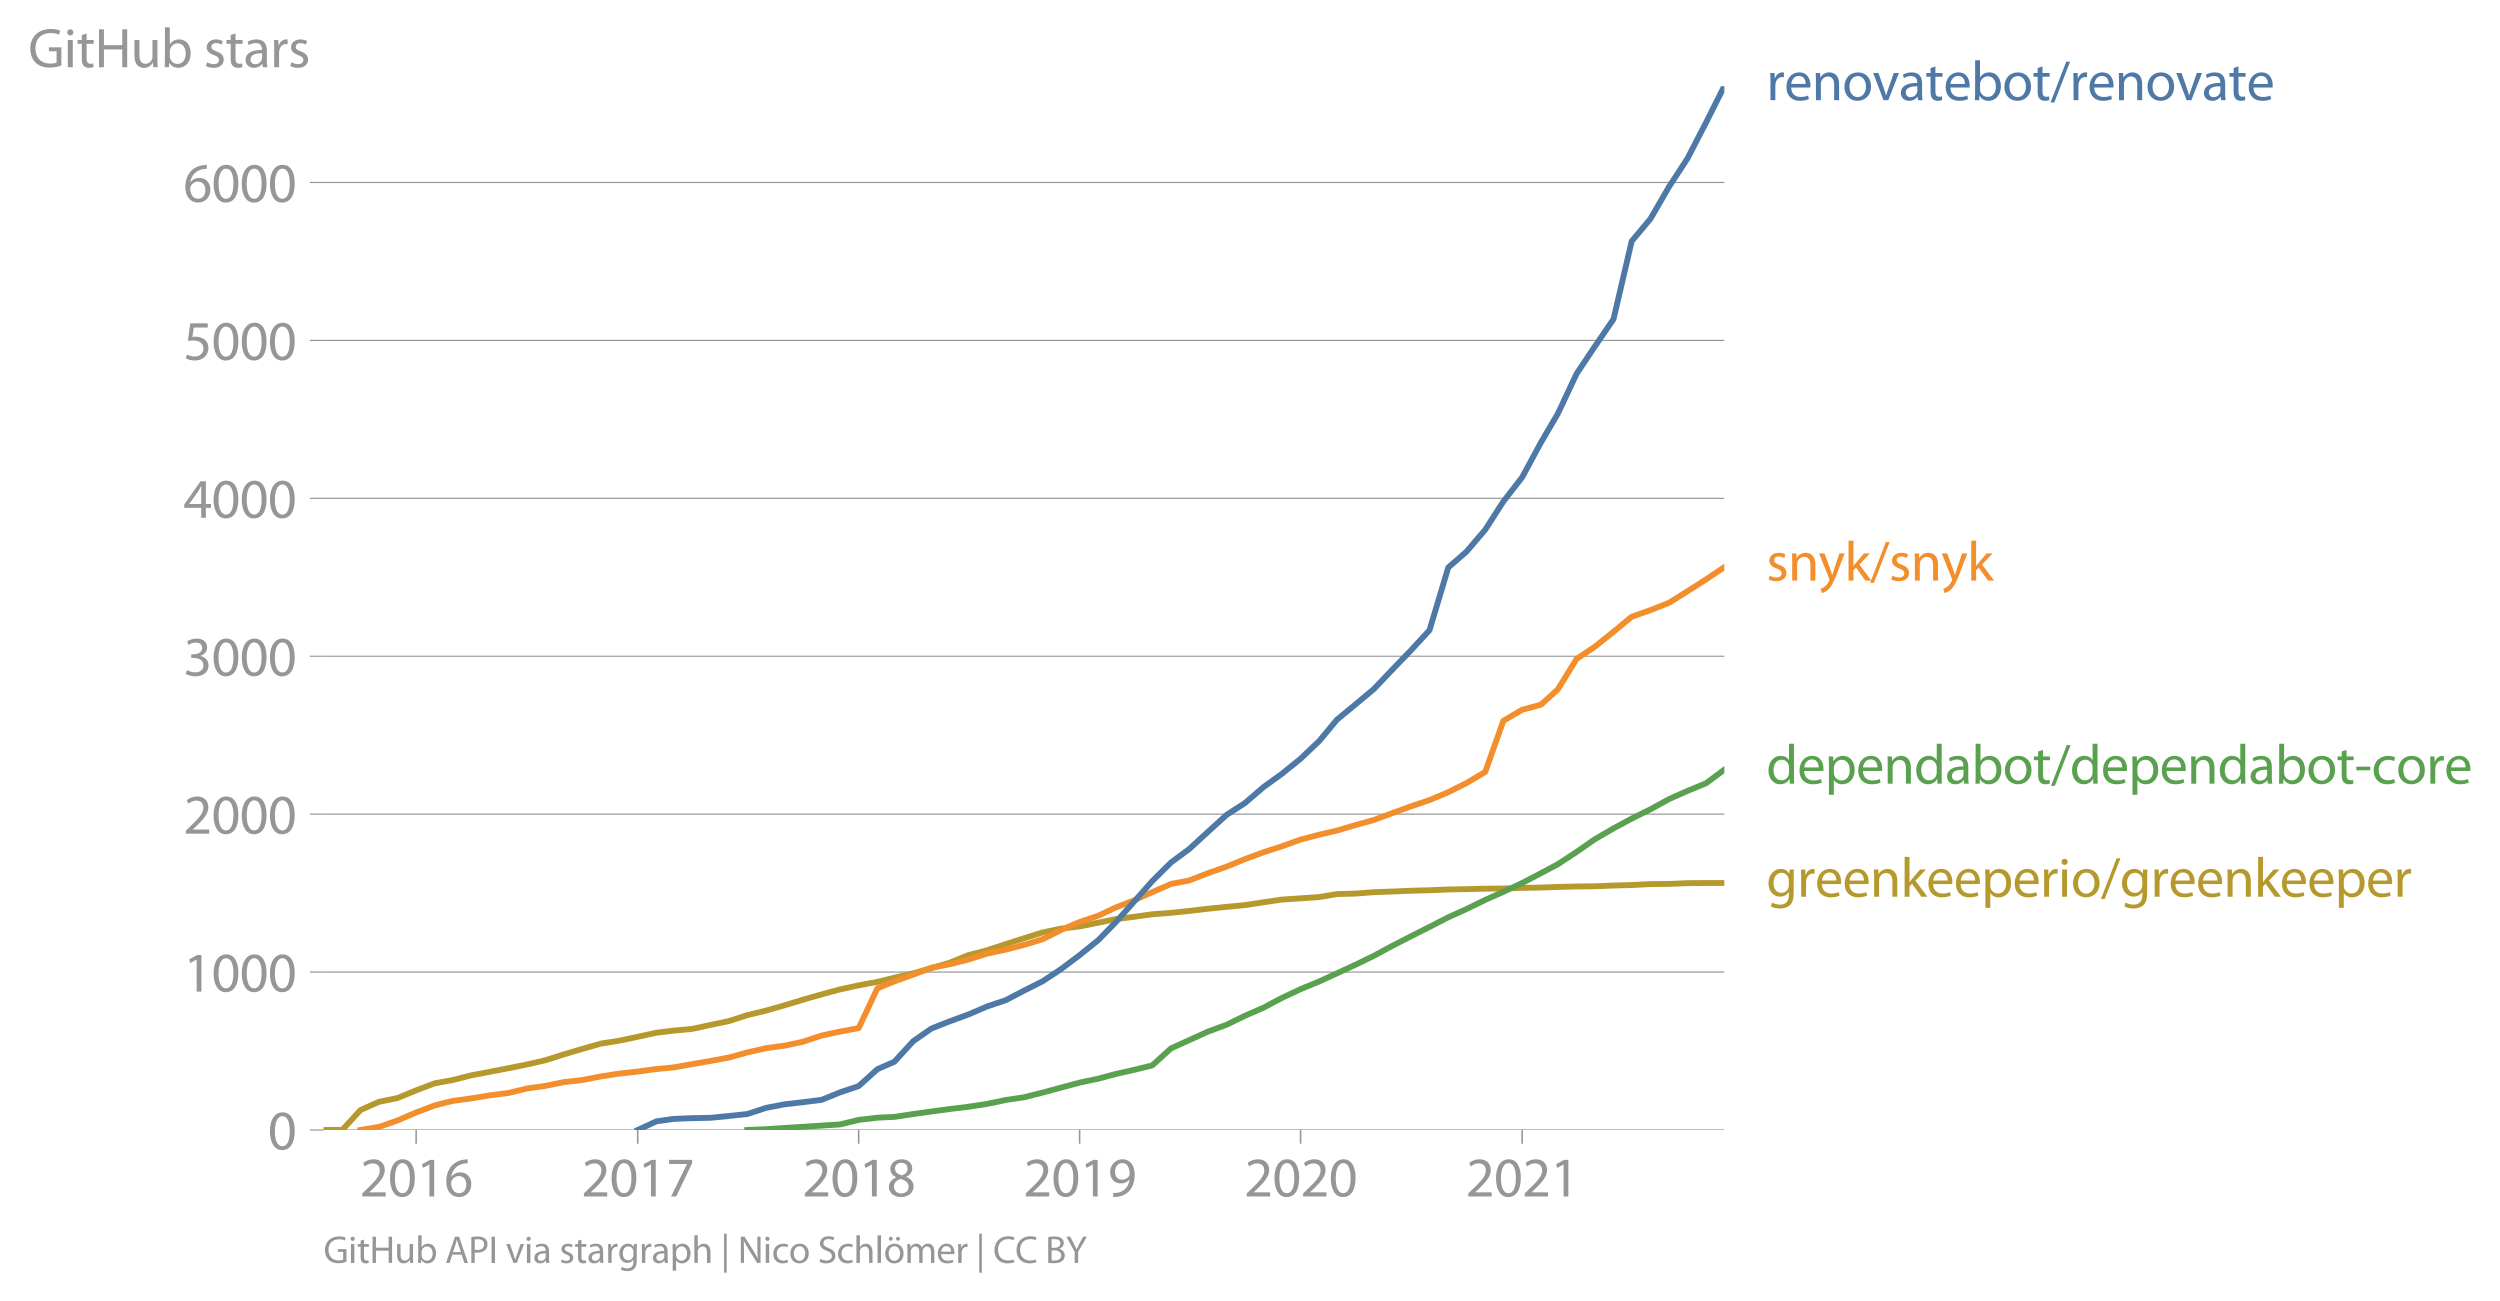 <svg xmlns:xlink="http://www.w3.org/1999/xlink" width="849.792" height="442.139" viewBox="0 0 637.344 331.604" xmlns="http://www.w3.org/2000/svg"><defs><style>*{stroke-linejoin:round;stroke-linecap:butt}</style></defs><g id="figure_1"><path d="M0 331.604h637.344V0H0v331.604z" style="fill:none" id="patch_1"/><g id="axes_1"><path d="M82.476 288.077h357.12V21.965H82.476v266.112z" style="fill:none" id="patch_2"/><g id="matplotlib.axis_1"><g id="xtick_1"><g id="line2d_1"><defs><path id="mc4eeba3e83" d="M0 0v3.5" style="stroke:#969696;stroke-width:.4"/></defs><use xlink:href="#mc4eeba3e83" x="106.089" y="288.077" style="fill:#969696;stroke:#969696;stroke-width:.4"/></g><g style="fill:#969696" transform="matrix(.14 0 0 -.14 91.726 305.017)" id="text_1"><defs><path id="MyriadPro-Regular-32" d="M2944 0v467H1075v13l333 307c877 845 1434 1466 1434 2234 0 595-378 1209-1274 1209-480 0-890-179-1178-422l180-397c192 160 505 352 883 352 621 0 825-390 825-813-6-627-486-1164-1548-2176L288 346V0h2656z" transform="scale(.016)"/><path id="MyriadPro-Regular-30" d="M1677 4230c-845 0-1447-768-1447-2163C243 691 794-70 1606-70c922 0 1447 780 1447 2195 0 1325-499 2105-1376 2105zm-32-435c582 0 845-672 845-1696 0-1062-276-1734-852-1734-512 0-844 614-844 1696 0 1133 358 1734 851 1734z" transform="scale(.016)"/><path id="MyriadPro-Regular-31" d="M1510 0h544v4160h-480l-908-486 108-429 724 390h12V0z" transform="scale(.016)"/><path id="MyriadPro-Regular-36" d="M2662 4224c-102 0-243-6-409-32-525-64-986-275-1331-614-410-410-704-1056-704-1876C218 621 800-70 1690-70c864 0 1382 704 1382 1465 0 813-518 1344-1254 1344-461 0-807-217-1005-480h-19c96 685 563 1331 1446 1479 160 25 307 32 422 25v461zM1690 365c-589 0-903 505-916 1190 0 103 26 186 64 250 154 301 468 512 807 512 518 0 857-359 857-954s-326-998-806-998h-6z" transform="scale(.016)"/></defs><use xlink:href="#MyriadPro-Regular-32"/><use xlink:href="#MyriadPro-Regular-30" x="51.3"/><use xlink:href="#MyriadPro-Regular-31" x="102.6"/><use xlink:href="#MyriadPro-Regular-36" x="153.9"/></g></g><g id="xtick_2"><use xlink:href="#mc4eeba3e83" x="162.574" y="288.077" style="fill:#969696;stroke:#969696;stroke-width:.4" id="line2d_2"/><g style="fill:#969696" transform="matrix(.14 0 0 -.14 148.21 305.017)" id="text_2"><defs><path id="MyriadPro-Regular-37" d="M365 4160v-467h2035v-13L595 0h583l1811 3789v371H365z" transform="scale(.016)"/></defs><use xlink:href="#MyriadPro-Regular-32"/><use xlink:href="#MyriadPro-Regular-30" x="51.3"/><use xlink:href="#MyriadPro-Regular-31" x="102.6"/><use xlink:href="#MyriadPro-Regular-37" x="153.9"/></g></g><g id="xtick_3"><use xlink:href="#mc4eeba3e83" x="218.904" y="288.077" style="fill:#969696;stroke:#969696;stroke-width:.4" id="line2d_3"/><g style="fill:#969696" transform="matrix(.14 0 0 -.14 204.541 305.017)" id="text_3"><defs><path id="MyriadPro-Regular-38" d="M1062 2170c-512-218-825-589-825-1114C237 448 762-70 1632-70c794 0 1414 486 1414 1209 0 506-320 871-838 1075v20c512 243 685 620 685 972 0 519-403 1024-1210 1024-729 0-1286-448-1286-1107 0-358 198-717 659-934l6-19zm583-1831c-531 0-851 371-832 794 0 397 262 717 749 857 563-160 915-403 915-908 0-423-327-743-832-743zm6 3488c506 0 704-345 704-678 0-378-275-634-633-755-480 128-794 352-794 768 0 358 256 665 723 665z" transform="scale(.016)"/></defs><use xlink:href="#MyriadPro-Regular-32"/><use xlink:href="#MyriadPro-Regular-30" x="51.3"/><use xlink:href="#MyriadPro-Regular-31" x="102.6"/><use xlink:href="#MyriadPro-Regular-38" x="153.9"/></g></g><g id="xtick_4"><use xlink:href="#mc4eeba3e83" x="275.235" y="288.077" style="fill:#969696;stroke:#969696;stroke-width:.4" id="line2d_4"/><g style="fill:#969696" transform="matrix(.14 0 0 -.14 260.872 305.017)" id="text_4"><defs><path id="MyriadPro-Regular-39" d="M614-64c135-6 314 0 519 32 448 51 889 243 1209 557 410 397 717 1037 717 1952 0 1062-525 1753-1376 1753S262 3539 262 2752c0-710 480-1274 1229-1274 416 0 749 167 979 448h20c-77-492-276-857-551-1107-237-224-544-358-870-403-192-19-333-32-455-19V-64zm1024 3866c589 0 852-544 852-1255 0-89-20-153-52-205-147-249-441-435-819-435-486 0-800 365-800 883 0 589 339 1012 813 1012h6z" transform="scale(.016)"/></defs><use xlink:href="#MyriadPro-Regular-32"/><use xlink:href="#MyriadPro-Regular-30" x="51.3"/><use xlink:href="#MyriadPro-Regular-31" x="102.6"/><use xlink:href="#MyriadPro-Regular-39" x="153.9"/></g></g><g id="xtick_5"><use xlink:href="#mc4eeba3e83" x="331.565" y="288.077" style="fill:#969696;stroke:#969696;stroke-width:.4" id="line2d_5"/><g style="fill:#969696" transform="matrix(.14 0 0 -.14 317.202 305.017)" id="text_5"><use xlink:href="#MyriadPro-Regular-32"/><use xlink:href="#MyriadPro-Regular-30" x="51.3"/><use xlink:href="#MyriadPro-Regular-32" x="102.6"/><use xlink:href="#MyriadPro-Regular-30" x="153.9"/></g></g><g id="xtick_6"><use xlink:href="#mc4eeba3e83" x="388.05" y="288.077" style="fill:#969696;stroke:#969696;stroke-width:.4" id="line2d_6"/><g style="fill:#969696" transform="matrix(.14 0 0 -.14 373.687 305.017)" id="text_6"><use xlink:href="#MyriadPro-Regular-32"/><use xlink:href="#MyriadPro-Regular-30" x="51.3"/><use xlink:href="#MyriadPro-Regular-32" x="102.6"/><use xlink:href="#MyriadPro-Regular-31" x="153.9"/></g></g></g><g id="matplotlib.axis_2"><g id="ytick_1"><path d="M82.476 288.077h357.12" clip-path="url(#pb152d1d013)" style="fill:none;stroke:#969696;stroke-width:.3;stroke-linecap:square" id="line2d_7"/><g id="line2d_8"><defs><path id="mfdbe47b71b" d="M0 0h-3.5" style="stroke:#969696;stroke-width:.3"/></defs><use xlink:href="#mfdbe47b71b" x="82.476" y="288.077" style="fill:#969696;stroke:#969696;stroke-width:.3"/></g><use xlink:href="#MyriadPro-Regular-30" style="fill:#969696" transform="matrix(.14 0 0 -.14 68.295 293.047)" id="text_7"/></g><g id="ytick_2"><path d="M82.476 247.818h357.12" clip-path="url(#pb152d1d013)" style="fill:none;stroke:#969696;stroke-width:.3;stroke-linecap:square" id="line2d_9"/><use xlink:href="#mfdbe47b71b" x="82.476" y="247.818" style="fill:#969696;stroke:#969696;stroke-width:.3" id="line2d_10"/><g style="fill:#969696" transform="matrix(.14 0 0 -.14 46.75 252.788)" id="text_8"><use xlink:href="#MyriadPro-Regular-31"/><use xlink:href="#MyriadPro-Regular-30" x="51.3"/><use xlink:href="#MyriadPro-Regular-30" x="102.6"/><use xlink:href="#MyriadPro-Regular-30" x="153.9"/></g></g><g id="ytick_3"><path d="M82.476 207.559h357.12" clip-path="url(#pb152d1d013)" style="fill:none;stroke:#969696;stroke-width:.3;stroke-linecap:square" id="line2d_11"/><use xlink:href="#mfdbe47b71b" x="82.476" y="207.559" style="fill:#969696;stroke:#969696;stroke-width:.3" id="line2d_12"/><g style="fill:#969696" transform="matrix(.14 0 0 -.14 46.75 212.529)" id="text_9"><use xlink:href="#MyriadPro-Regular-32"/><use xlink:href="#MyriadPro-Regular-30" x="51.3"/><use xlink:href="#MyriadPro-Regular-30" x="102.6"/><use xlink:href="#MyriadPro-Regular-30" x="153.9"/></g></g><g id="ytick_4"><path d="M82.476 167.3h357.12" clip-path="url(#pb152d1d013)" style="fill:none;stroke:#969696;stroke-width:.3;stroke-linecap:square" id="line2d_13"/><use xlink:href="#mfdbe47b71b" x="82.476" y="167.3" style="fill:#969696;stroke:#969696;stroke-width:.3" id="line2d_14"/><g style="fill:#969696" transform="matrix(.14 0 0 -.14 46.75 172.27)" id="text_10"><defs><path id="MyriadPro-Regular-33" d="M269 211C474 77 883-70 1350-70c999 0 1517 582 1517 1248 0 582-416 966-928 1068v13c512 186 768 551 768 979 0 506-371 992-1190 992-448 0-871-160-1088-320l147-409c179 128 499 275 832 275 518 0 730-294 730-627 0-493-519-704-928-704H896v-423h314c544 0 1068-249 1075-832 6-345-218-806-941-806-390 0-762 160-922 262L269 211z" transform="scale(.016)"/></defs><use xlink:href="#MyriadPro-Regular-33"/><use xlink:href="#MyriadPro-Regular-30" x="51.3"/><use xlink:href="#MyriadPro-Regular-30" x="102.6"/><use xlink:href="#MyriadPro-Regular-30" x="153.9"/></g></g><g id="ytick_5"><path d="M82.476 127.04h357.12" clip-path="url(#pb152d1d013)" style="fill:none;stroke:#969696;stroke-width:.3;stroke-linecap:square" id="line2d_15"/><use xlink:href="#mfdbe47b71b" x="82.476" y="127.041" style="fill:#969696;stroke:#969696;stroke-width:.3" id="line2d_16"/><g style="fill:#969696" transform="matrix(.14 0 0 -.14 46.75 132.01)" id="text_11"><defs><path id="MyriadPro-Regular-34" d="M2560 0v1133h582v441h-582v2586h-608L96 1504v-371h1933V0h531zM666 1574v13l1017 1415c115 192 218 371 346 614h19c-13-218-19-435-19-653V1574H666z" transform="scale(.016)"/></defs><use xlink:href="#MyriadPro-Regular-34"/><use xlink:href="#MyriadPro-Regular-30" x="51.3"/><use xlink:href="#MyriadPro-Regular-30" x="102.6"/><use xlink:href="#MyriadPro-Regular-30" x="153.9"/></g></g><g id="ytick_6"><path d="M82.476 86.782h357.12" clip-path="url(#pb152d1d013)" style="fill:none;stroke:#969696;stroke-width:.3;stroke-linecap:square" id="line2d_17"/><use xlink:href="#mfdbe47b71b" x="82.476" y="86.782" style="fill:#969696;stroke:#969696;stroke-width:.3" id="line2d_18"/><g style="fill:#969696" transform="matrix(.14 0 0 -.14 46.75 91.752)" id="text_12"><defs><path id="MyriadPro-Regular-35" d="M2771 4160H781L512 2163c154 19 339 45 576 45 832 0 1190-384 1197-922 0-556-455-902-986-902-377 0-717 128-889 230L269 186C467 58 851-70 1306-70c902 0 1548 608 1548 1420 0 525-268 884-595 1069-256 154-576 224-896 224-153 0-243-13-339-25l160 1068h1587v474z" transform="scale(.016)"/></defs><use xlink:href="#MyriadPro-Regular-35"/><use xlink:href="#MyriadPro-Regular-30" x="51.3"/><use xlink:href="#MyriadPro-Regular-30" x="102.6"/><use xlink:href="#MyriadPro-Regular-30" x="153.9"/></g></g><g id="ytick_7"><path d="M82.476 46.523h357.12" clip-path="url(#pb152d1d013)" style="fill:none;stroke:#969696;stroke-width:.3;stroke-linecap:square" id="line2d_19"/><use xlink:href="#mfdbe47b71b" x="82.476" y="46.523" style="fill:#969696;stroke:#969696;stroke-width:.3" id="line2d_20"/><g style="fill:#969696" transform="matrix(.14 0 0 -.14 46.75 51.493)" id="text_13"><use xlink:href="#MyriadPro-Regular-36"/><use xlink:href="#MyriadPro-Regular-30" x="51.3"/><use xlink:href="#MyriadPro-Regular-30" x="102.6"/><use xlink:href="#MyriadPro-Regular-30" x="153.9"/></g></g><g style="fill:#969696" transform="matrix(.14 0 0 -.14 7.2 17.14)" id="text_14"><defs><path id="MyriadPro-Regular-47" d="M3770 2266H2349v-448h877V531c-128-64-378-115-743-115-1005 0-1664 646-1664 1741 0 1081 685 1734 1735 1734 435 0 723-83 953-185l135 454c-186 90-576 198-1076 198-1446 0-2329-940-2336-2227 0-672 231-1248 602-1606 422-403 960-570 1613-570 582 0 1075 147 1325 237v2074z" transform="scale(.016)"/><path id="MyriadPro-Regular-69" d="M1030 0v3098H467V0h563zM749 4320c-205 0-352-154-352-352 0-192 141-346 339-346 224 0 365 154 358 346 0 198-134 352-345 352z" transform="scale(.016)"/><path id="MyriadPro-Regular-74" d="M595 3667v-569H115v-429h480V979c0-365 58-640 218-806C947 19 1158-70 1421-70c217 0 390 38 499 83l-26 422c-83-25-172-38-326-38-314 0-422 217-422 601v1671h806v429h-806v742l-551-173z" transform="scale(.016)"/><path id="MyriadPro-Regular-48" d="M486 4314V0h557v2022h2087V0h563v4314h-563V2509H1043v1805H486z" transform="scale(.016)"/><path id="MyriadPro-Regular-75" d="M3059 3098h-563V1197c0-103-19-205-51-288-103-250-365-512-743-512-512 0-691 397-691 985v1716H448V1286C448 198 1030-70 1517-70c550 0 877 326 1024 576h13l32-506h499c-19 243-26 525-26 845v2253z" transform="scale(.016)"/><path id="MyriadPro-Regular-62" d="M467 800c0-275-13-589-25-800h486l26 512h19c230-410 589-582 1037-582 691 0 1388 550 1388 1657 7 941-537 1581-1305 1581-499 0-858-224-1056-570h-13v1946H467V800zm557 998c0 90 19 167 32 231 115 429 474 691 858 691 601 0 921-531 921-1152 0-710-352-1190-941-1190-409 0-736 268-844 659-13 64-26 134-26 205v556z" transform="scale(.016)"/><path id="MyriadPro-Regular-73" d="M250 147C467 19 781-70 1120-70c736 0 1158 390 1158 934 0 461-275 730-812 934-404 154-589 269-589 525 0 231 185 423 518 423 288 0 512-103 634-180l141 410c-173 102-448 192-762 192-666 0-1069-410-1069-909 0-371 263-678 819-877 416-153 576-300 576-569 0-256-192-461-601-461-282 0-576 115-743 224L250 147z" transform="scale(.016)"/><path id="MyriadPro-Regular-61" d="M2643 1901c0 621-230 1267-1177 1267-391 0-762-109-1018-275l128-371c218 140 518 230 806 230 634 0 704-461 704-717v-64C890 1978 224 1568 224 819c0-448 320-889 947-889 442 0 775 217 947 460h20l44-390h512c-38 211-51 474-51 742v1159zm-544-858c0-57-13-121-32-179-89-262-345-518-749-518-288 0-531 172-531 537 0 602 698 711 1312 698v-538z" transform="scale(.016)"/><path id="MyriadPro-Regular-72" d="M467 0h557v1651c0 96 13 186 26 263 76 422 358 723 755 723 77 0 134-7 192-19v531c-51 13-96 19-160 19-378 0-717-262-858-678h-25l-20 608H442c19-288 25-602 25-967V0z" transform="scale(.016)"/></defs><use xlink:href="#MyriadPro-Regular-47"/><use xlink:href="#MyriadPro-Regular-69" x="64.6"/><use xlink:href="#MyriadPro-Regular-74" x="88"/><use xlink:href="#MyriadPro-Regular-48" x="121.1"/><use xlink:href="#MyriadPro-Regular-75" x="186.3"/><use xlink:href="#MyriadPro-Regular-62" x="241.4"/><use xlink:href="#MyriadPro-Regular-20" x="298.3"/><use xlink:href="#MyriadPro-Regular-73" x="319.5"/><use xlink:href="#MyriadPro-Regular-74" x="359.1"/><use xlink:href="#MyriadPro-Regular-61" x="392.2"/><use xlink:href="#MyriadPro-Regular-72" x="440.4"/><use xlink:href="#MyriadPro-Regular-73" x="473.1"/></g></g><path d="m82.476 288.077 4.784-.04 4.63-5.033 4.785-2.134 4.63-.926 4.784-1.972 4.784-1.812 4.476-.805 4.784-1.208 4.63-.886 4.784-.925 4.63-.926 4.784-1.087 4.784-1.53 4.63-1.37 4.784-1.368 4.63-.725 4.785-1.006 4.784-1.047 4.321-.523 4.784-.443 4.63-1.006 4.784-1.007 4.63-1.49 4.785-1.167 4.784-1.369 4.63-1.409 4.784-1.369 4.63-1.248 4.784-1.046 4.784-.886 4.322-1.047 4.784-1.127 4.63-1.329 4.784-1.409 4.63-1.892 4.784-1.248 4.784-1.57 4.63-1.49 4.784-1.49 4.63-.965 4.785-.564 4.784-.966 4.321-.886 4.784-.604 4.63-.644 4.784-.362 4.63-.483 4.785-.564 4.784-.483 4.63-.443 4.784-.725 4.63-.684 4.784-.322 4.784-.322 4.476-.765 4.784-.121 4.63-.362 4.784-.161 4.63-.202 4.784-.12 4.785-.202 4.63-.08 4.784-.121 4.63-.04 4.784-.161 4.784-.08 4.321-.162 4.785-.12 4.63-.04 4.784-.202 4.63-.12 4.784-.242 4.784-.04 4.63-.202 4.784-.04h4.63" clip-path="url(#pb152d1d013)" style="fill:none;stroke:#b6992d;stroke-width:1.5;stroke-linecap:square" id="line2d_21"/><path d="m190.507 288.077 4.785-.202 4.784-.322 4.63-.281 4.784-.322 4.63-.282 4.784-1.168 4.784-.563 4.322-.202 4.784-.724 4.63-.645 4.784-.644 4.63-.563 4.784-.725 4.784-1.006 4.63-.685 4.784-1.208 4.63-1.248 4.785-1.288 4.784-1.006 4.321-1.168 4.784-1.087 4.63-1.127 4.784-4.348 4.63-2.094 4.785-2.174 4.784-1.771 4.63-2.254 4.784-2.094 4.63-2.456 4.784-2.254 4.784-1.973 4.476-2.053 4.784-2.214 4.63-2.255 4.784-2.576 4.63-2.376 4.784-2.415 4.785-2.456 4.63-2.094 4.784-2.335 4.63-2.053 4.784-2.254 4.784-2.496 4.321-2.295 4.785-3.14 4.63-3.221 4.784-2.778 4.63-2.496 4.784-2.375 4.784-2.617 4.63-2.053 4.784-1.973 4.63-3.462" clip-path="url(#pb152d1d013)" style="fill:none;stroke:#59a14f;stroke-width:1.5;stroke-linecap:square" id="line2d_22"/><path d="m91.89 288.077 4.785-.805 4.63-1.61 4.784-2.054 4.784-1.812 4.476-1.127 4.784-.644 4.63-.765 4.784-.604 4.63-1.127 4.784-.684 4.784-.967 4.63-.523 4.784-.926 4.63-.725 4.785-.523 4.784-.644 4.321-.403 4.784-.845 4.63-.805 4.784-.886 4.63-1.288 4.785-1.087 4.784-.645 4.63-1.006 4.784-1.57 4.63-1.007 4.784-.885 4.784-10.146 4.322-1.77 4.784-1.732 4.63-1.731 4.784-.926 4.63-1.168 4.784-1.53 4.784-1.006 4.63-1.208 4.784-1.45 4.63-2.334 4.785-2.053 4.784-1.61 4.321-2.054 4.784-1.852 4.63-2.093 4.784-2.094 4.63-.885 4.785-1.852 4.784-1.691 4.63-1.892 4.784-1.772 4.63-1.49 4.784-1.73 4.784-1.249 4.476-1.046 4.784-1.41 4.63-1.288 4.784-1.771 4.63-1.69 4.784-1.611 4.785-2.013 4.63-2.335 4.784-2.818 4.63-13.044 4.784-2.818 4.784-1.289 4.321-3.905 4.785-7.77 4.63-3.1 4.784-3.824 4.63-3.825 4.784-1.69 4.784-1.893 4.63-2.899 4.784-3.06 4.63-3.1" clip-path="url(#pb152d1d013)" style="fill:none;stroke:#f28e2b;stroke-width:1.5;stroke-linecap:square" id="line2d_23"/><g style="fill:#4e79a7" transform="matrix(.14 0 0 -.14 450.31 25.549)" id="text_15"><defs><path id="MyriadPro-Regular-65" d="M2957 1446c6 58 19 148 19 263 0 569-269 1459-1280 1459-902 0-1453-736-1453-1670C243 563 813-70 1766-70c493 0 832 108 1031 198l-96 403c-211-89-455-160-858-160-563 0-1049 314-1062 1075h2176zM787 1850c45 390 295 915 864 915 634 0 787-557 781-915H787z" transform="scale(.016)"/><path id="MyriadPro-Regular-6e" d="M467 0h563v1862c0 96 13 192 39 263 96 313 384 576 755 576 531 0 717-416 717-915V0h563v1850c0 1062-666 1318-1094 1318-512 0-871-288-1024-582h-13l-32 512H442c19-256 25-519 25-839V0z" transform="scale(.016)"/><path id="MyriadPro-Regular-6f" d="M1779 3168c-857 0-1536-608-1536-1645C243 544 890-70 1728-70c749 0 1542 499 1542 1644 0 948-601 1594-1491 1594zm-13-422c666 0 928-666 928-1191 0-697-403-1203-940-1203-551 0-941 512-941 1190 0 589 288 1204 953 1204z" transform="scale(.016)"/><path id="MyriadPro-Regular-76" d="M83 3098 1261 0h537l1216 3098h-588l-602-1741c-102-282-192-538-262-794h-20c-64 256-147 512-249 794L685 3098H83z" transform="scale(.016)"/><path id="MyriadPro-Regular-2f" d="m422-256 1792 4640h-435L-6-256h428z" transform="scale(.016)"/></defs><use xlink:href="#MyriadPro-Regular-72"/><use xlink:href="#MyriadPro-Regular-65" x="32.7"/><use xlink:href="#MyriadPro-Regular-6e" x="82.8"/><use xlink:href="#MyriadPro-Regular-6f" x="138.3"/><use xlink:href="#MyriadPro-Regular-76" x="193.2"/><use xlink:href="#MyriadPro-Regular-61" x="241.3"/><use xlink:href="#MyriadPro-Regular-74" x="289.5"/><use xlink:href="#MyriadPro-Regular-65" x="322.6"/><use xlink:href="#MyriadPro-Regular-62" x="372.7"/><use xlink:href="#MyriadPro-Regular-6f" x="429.6"/><use xlink:href="#MyriadPro-Regular-74" x="484.5"/><use xlink:href="#MyriadPro-Regular-2f" x="517.6"/><use xlink:href="#MyriadPro-Regular-72" x="551.9"/><use xlink:href="#MyriadPro-Regular-65" x="584.6"/><use xlink:href="#MyriadPro-Regular-6e" x="634.7"/><use xlink:href="#MyriadPro-Regular-6f" x="690.2"/><use xlink:href="#MyriadPro-Regular-76" x="745.1"/><use xlink:href="#MyriadPro-Regular-61" x="793.2"/><use xlink:href="#MyriadPro-Regular-74" x="841.4"/><use xlink:href="#MyriadPro-Regular-65" x="874.5"/></g><g style="fill:#f28e2b" transform="matrix(.14 0 0 -.14 450.31 148.017)" id="text_16"><defs><path id="MyriadPro-Regular-79" d="M58 3098 1203 243c26-70 39-115 39-147s-20-77-45-134c-128-288-320-506-474-628-166-140-352-230-493-275l141-473c141 25 416 121 691 364 384 333 660 877 1063 1940l845 2208h-596l-614-1818c-77-224-141-461-198-646h-13c-51 185-128 428-199 633L672 3098H58z" transform="scale(.016)"/><path id="MyriadPro-Regular-6b" d="M1024 4544H467V0h557v1165l288 320L2381 0h685L1702 1824l1197 1274h-678l-909-1069c-90-109-198-243-275-352h-13v2867z" transform="scale(.016)"/></defs><use xlink:href="#MyriadPro-Regular-73"/><use xlink:href="#MyriadPro-Regular-6e" x="39.6"/><use xlink:href="#MyriadPro-Regular-79" x="95.1"/><use xlink:href="#MyriadPro-Regular-6b" x="142.2"/><use xlink:href="#MyriadPro-Regular-2f" x="189.1"/><use xlink:href="#MyriadPro-Regular-73" x="223.4"/><use xlink:href="#MyriadPro-Regular-6e" x="263"/><use xlink:href="#MyriadPro-Regular-79" x="318.5"/><use xlink:href="#MyriadPro-Regular-6b" x="365.6"/></g><g style="fill:#59a14f" transform="matrix(.14 0 0 -.14 450.31 199.79)" id="text_17"><defs><path id="MyriadPro-Regular-64" d="M2579 4544V2694h-13c-140 250-460 474-934 474-755 0-1395-634-1389-1664C243 563 819-70 1568-70c506 0 883 262 1056 608h13l25-538h506c-19 211-26 525-26 800v3744h-563zm0-3245c0-89-6-166-25-243-103-422-448-672-826-672-608 0-915 518-915 1146 0 684 345 1196 928 1196 422 0 729-294 813-652 19-71 25-167 25-237v-538z" transform="scale(.016)"/><path id="MyriadPro-Regular-70" d="M467-1267h557V416h13c185-307 544-486 953-486 730 0 1408 550 1408 1664 0 940-563 1574-1312 1574-505 0-870-224-1100-602h-13l-26 532H442c12-295 25-615 25-1012v-3353zm557 3059c0 77 19 160 38 230 109 423 468 698 852 698 595 0 921-531 921-1152 0-710-345-1197-941-1197-403 0-742 269-844 659-13 71-26 148-26 231v531z" transform="scale(.016)"/><path id="MyriadPro-Regular-2d" d="M192 1939v-416h1581v416H192z" transform="scale(.016)"/><path id="MyriadPro-Regular-63" d="M2579 538c-160-71-371-154-691-154-614 0-1075 442-1075 1158 0 647 384 1172 1094 1172 307 0 519-71 653-148l128 436c-154 76-448 160-781 160-1011 0-1664-692-1664-1645C243 570 851-70 1786-70c416 0 742 108 889 185l-96 423z" transform="scale(.016)"/></defs><use xlink:href="#MyriadPro-Regular-64"/><use xlink:href="#MyriadPro-Regular-65" x="56.4"/><use xlink:href="#MyriadPro-Regular-70" x="106.5"/><use xlink:href="#MyriadPro-Regular-65" x="163.4"/><use xlink:href="#MyriadPro-Regular-6e" x="213.5"/><use xlink:href="#MyriadPro-Regular-64" x="269"/><use xlink:href="#MyriadPro-Regular-61" x="325.4"/><use xlink:href="#MyriadPro-Regular-62" x="373.6"/><use xlink:href="#MyriadPro-Regular-6f" x="430.5"/><use xlink:href="#MyriadPro-Regular-74" x="485.4"/><use xlink:href="#MyriadPro-Regular-2f" x="518.5"/><use xlink:href="#MyriadPro-Regular-64" x="552.8"/><use xlink:href="#MyriadPro-Regular-65" x="609.2"/><use xlink:href="#MyriadPro-Regular-70" x="659.3"/><use xlink:href="#MyriadPro-Regular-65" x="716.2"/><use xlink:href="#MyriadPro-Regular-6e" x="766.3"/><use xlink:href="#MyriadPro-Regular-64" x="821.8"/><use xlink:href="#MyriadPro-Regular-61" x="878.2"/><use xlink:href="#MyriadPro-Regular-62" x="926.4"/><use xlink:href="#MyriadPro-Regular-6f" x="983.3"/><use xlink:href="#MyriadPro-Regular-74" x="1038.2"/><use xlink:href="#MyriadPro-Regular-2d" x="1071.3"/><use xlink:href="#MyriadPro-Regular-63" x="1102"/><use xlink:href="#MyriadPro-Regular-6f" x="1146.8"/><use xlink:href="#MyriadPro-Regular-72" x="1201.7"/><use xlink:href="#MyriadPro-Regular-65" x="1234.4"/></g><g style="fill:#b6992d" transform="matrix(.14 0 0 -.14 450.31 228.618)" id="text_18"><defs><path id="MyriadPro-Regular-67" d="M3110 2246c0 378 13 628 26 852h-493l-25-468h-13c-135 256-429 538-967 538-710 0-1395-595-1395-1645C243 666 794 13 1562 13c480 0 812 230 985 518h13V186c0-781-422-1082-998-1082-384 0-704 115-909 243l-141-429c250-166 659-256 1030-256 391 0 826 90 1127 372 301 268 441 704 441 1414v1798zm-556-928c0-96-13-204-45-300-122-359-435-576-781-576-608 0-915 505-915 1113 0 717 384 1171 921 1171 410 0 685-268 788-595 25-77 32-160 32-256v-557z" transform="scale(.016)"/></defs><use xlink:href="#MyriadPro-Regular-67"/><use xlink:href="#MyriadPro-Regular-72" x="55.9"/><use xlink:href="#MyriadPro-Regular-65" x="88.6"/><use xlink:href="#MyriadPro-Regular-65" x="138.7"/><use xlink:href="#MyriadPro-Regular-6e" x="188.8"/><use xlink:href="#MyriadPro-Regular-6b" x="244.3"/><use xlink:href="#MyriadPro-Regular-65" x="291.2"/><use xlink:href="#MyriadPro-Regular-65" x="341.3"/><use xlink:href="#MyriadPro-Regular-70" x="391.4"/><use xlink:href="#MyriadPro-Regular-65" x="448.3"/><use xlink:href="#MyriadPro-Regular-72" x="498.4"/><use xlink:href="#MyriadPro-Regular-69" x="531.1"/><use xlink:href="#MyriadPro-Regular-6f" x="554.5"/><use xlink:href="#MyriadPro-Regular-2f" x="609.4"/><use xlink:href="#MyriadPro-Regular-67" x="643.7"/><use xlink:href="#MyriadPro-Regular-72" x="699.6"/><use xlink:href="#MyriadPro-Regular-65" x="732.3"/><use xlink:href="#MyriadPro-Regular-65" x="782.4"/><use xlink:href="#MyriadPro-Regular-6e" x="832.5"/><use xlink:href="#MyriadPro-Regular-6b" x="888"/><use xlink:href="#MyriadPro-Regular-65" x="934.9"/><use xlink:href="#MyriadPro-Regular-65" x="985"/><use xlink:href="#MyriadPro-Regular-70" x="1035.1"/><use xlink:href="#MyriadPro-Regular-65" x="1092"/><use xlink:href="#MyriadPro-Regular-72" x="1142.1"/></g><g style="fill:#969696" transform="matrix(.097 0 0 -.097 82.476 321.975)" id="text_19"><defs><path id="MyriadPro-Regular-41" d="M2714 1357 3174 0h596L2298 4314h-672L160 0h576l448 1357h1530zm-1415 435 423 1248c83 262 153 525 217 781h13c64-250 128-506 224-787l422-1242H1299z" transform="scale(.016)"/><path id="MyriadPro-Regular-50" d="M486 0h557v1728c128-32 282-38 448-38 544 0 1024 160 1319 473 217 224 332 531 332 922 0 384-140 697-377 902-256 231-659 359-1210 359-448 0-800-39-1069-84V0zm557 3859c96 26 282 45 525 45 614 0 1018-275 1018-845 0-595-410-921-1082-921-186 0-339 12-461 44v1677z" transform="scale(.016)"/><path id="MyriadPro-Regular-49" d="M486 4314V0h557v4314H486z" transform="scale(.016)"/><path id="MyriadPro-Regular-68" d="M467 0h563v1869c0 109 7 192 39 269 102 307 390 563 755 563 531 0 717-423 717-922V0h563v1843c0 1069-666 1325-1082 1325-211 0-409-64-576-160-172-96-313-237-403-397h-13v1933H467V0z" transform="scale(.016)"/><path id="MyriadPro-Regular-7c" d="M550 4800v-6400h429v6400H550z" transform="scale(.016)"/><path id="MyriadPro-Regular-4e" d="M1011 0v1843c0 717-13 1235-45 1779l20 7c217-467 505-960 806-1440L3162 0h563v4314h-525V2509c0-672 13-1197 64-1773l-13-6c-205 441-454 896-774 1401L1094 4314H486V0h525z" transform="scale(.016)"/><path id="MyriadPro-Regular-53" d="M269 211C499 58 954-70 1370-70c1017 0 1510 582 1510 1248 0 633-371 985-1101 1267-595 230-857 429-857 832 0 294 224 646 812 646 391 0 679-128 820-205l153 455c-192 109-512 211-953 211-839 0-1396-499-1396-1171 0-608 436-973 1140-1223 582-224 812-454 812-857 0-435-332-736-902-736-384 0-749 128-998 281L269 211z" transform="scale(.016)"/><path id="MyriadPro-Regular-6c" d="M467 0h563v4544H467V0z" transform="scale(.016)"/><path id="MyriadPro-Regular-f6" d="M1165 3648c185 0 313 154 313 326 0 186-134 327-313 327s-327-147-327-327c0-172 135-326 320-326h7zm1184 0c185 0 313 154 313 326 0 186-134 327-313 327s-320-147-320-327c0-172 128-326 313-326h7zm-570-480c-857 0-1536-608-1536-1645C243 544 890-70 1728-70c749 0 1542 499 1542 1644 0 948-601 1594-1491 1594zm-13-422c666 0 928-666 928-1191 0-697-403-1203-940-1203-551 0-941 512-941 1190 0 589 288 1204 953 1204z" transform="scale(.016)"/><path id="MyriadPro-Regular-6d" d="M467 0h551v1869c0 96 12 192 44 275 90 282 346 563 698 563 429 0 646-358 646-851V0h551v1914c0 102 19 204 45 281 96 275 345 512 665 512 455 0 672-358 672-953V0h551v1824c0 1075-608 1344-1018 1344-294 0-499-77-685-218-128-96-249-230-345-403h-13c-135 365-455 621-877 621-512 0-800-275-973-570h-19l-26 500H442c19-256 25-519 25-839V0z" transform="scale(.016)"/><path id="MyriadPro-Regular-43" d="M3386 582c-224-108-570-179-909-179-1050 0-1658 679-1658 1735 0 1132 672 1779 1683 1779 359 0 660-77 871-179l134 454c-147 77-486 192-1024 192-1337 0-2253-915-2253-2266C230 704 1146-70 2362-70c524 0 934 108 1139 211l-115 441z" transform="scale(.016)"/><path id="MyriadPro-Regular-42" d="M486 13c186-26 480-51 864-51 704 0 1191 128 1492 403 217 211 364 493 364 864 0 640-480 979-889 1081v13c454 167 729 531 729 947 0 340-134 596-358 762-269 218-627 314-1184 314-390 0-774-39-1018-90V13zm557 3865c90 20 237 39 493 39 563 0 947-199 947-704 0-416-345-723-934-723h-506v1388zm0-1811h461c608 0 1114-243 1114-832 0-627-532-838-1108-838-198 0-358 6-467 25v1645z" transform="scale(.016)"/><path id="MyriadPro-Regular-59" d="M2010 0v1837l1446 2477h-634l-620-1191c-167-326-314-608-436-889h-12c-135 300-263 563-429 889L717 4314H83l1363-2484V0h564z" transform="scale(.016)"/></defs><use xlink:href="#MyriadPro-Regular-47"/><use xlink:href="#MyriadPro-Regular-69" x="64.6"/><use xlink:href="#MyriadPro-Regular-74" x="88"/><use xlink:href="#MyriadPro-Regular-48" x="121.1"/><use xlink:href="#MyriadPro-Regular-75" x="186.3"/><use xlink:href="#MyriadPro-Regular-62" x="241.4"/><use xlink:href="#MyriadPro-Regular-20" x="298.3"/><use xlink:href="#MyriadPro-Regular-41" x="319.5"/><use xlink:href="#MyriadPro-Regular-50" x="380.7"/><use xlink:href="#MyriadPro-Regular-49" x="433.9"/><use xlink:href="#MyriadPro-Regular-20" x="457.8"/><use xlink:href="#MyriadPro-Regular-76" x="479"/><use xlink:href="#MyriadPro-Regular-69" x="527.1"/><use xlink:href="#MyriadPro-Regular-61" x="550.5"/><use xlink:href="#MyriadPro-Regular-20" x="598.7"/><use xlink:href="#MyriadPro-Regular-73" x="619.9"/><use xlink:href="#MyriadPro-Regular-74" x="659.5"/><use xlink:href="#MyriadPro-Regular-61" x="692.6"/><use xlink:href="#MyriadPro-Regular-72" x="740.8"/><use xlink:href="#MyriadPro-Regular-67" x="773.5"/><use xlink:href="#MyriadPro-Regular-72" x="829.4"/><use xlink:href="#MyriadPro-Regular-61" x="862.1"/><use xlink:href="#MyriadPro-Regular-70" x="910.3"/><use xlink:href="#MyriadPro-Regular-68" x="967.2"/><use xlink:href="#MyriadPro-Regular-20" x="1022.7"/><use xlink:href="#MyriadPro-Regular-7c" x="1043.9"/><use xlink:href="#MyriadPro-Regular-20" x="1067.8"/><use xlink:href="#MyriadPro-Regular-4e" x="1089"/><use xlink:href="#MyriadPro-Regular-69" x="1154.8"/><use xlink:href="#MyriadPro-Regular-63" x="1178.2"/><use xlink:href="#MyriadPro-Regular-6f" x="1223"/><use xlink:href="#MyriadPro-Regular-20" x="1277.9"/><use xlink:href="#MyriadPro-Regular-53" x="1299.1"/><use xlink:href="#MyriadPro-Regular-63" x="1348.4"/><use xlink:href="#MyriadPro-Regular-68" x="1393.2"/><use xlink:href="#MyriadPro-Regular-6c" x="1448.7"/><use xlink:href="#MyriadPro-Regular-f6" x="1472.3"/><use xlink:href="#MyriadPro-Regular-6d" x="1527.2"/><use xlink:href="#MyriadPro-Regular-65" x="1610.6"/><use xlink:href="#MyriadPro-Regular-72" x="1660.7"/><use xlink:href="#MyriadPro-Regular-20" x="1693.4"/><use xlink:href="#MyriadPro-Regular-7c" x="1714.6"/><use xlink:href="#MyriadPro-Regular-20" x="1738.5"/><use xlink:href="#MyriadPro-Regular-43" x="1759.7"/><use xlink:href="#MyriadPro-Regular-43" x="1817.7"/><use xlink:href="#MyriadPro-Regular-20" x="1875.7"/><use xlink:href="#MyriadPro-Regular-42" x="1896.9"/><use xlink:href="#MyriadPro-Regular-59" x="1951.1"/></g><path d="m162.574 288.077 4.784-2.214 4.321-.604 4.784-.202 4.63-.08 4.784-.483 4.63-.483 4.785-1.57 4.784-.926 4.63-.524 4.784-.604 4.63-1.892 4.784-1.61 4.784-4.308 4.322-1.892 4.784-5.234 4.63-3.22 4.784-1.893 4.63-1.69 4.784-2.054 4.784-1.61 4.63-2.416 4.784-2.415 4.63-3.06 4.785-3.583 4.784-3.865 4.321-4.428 4.784-5.355 4.63-5.233 4.784-4.751 4.63-3.422 4.785-4.388 4.784-4.348 4.63-2.98 4.784-4.106 4.63-3.341 4.784-3.865 4.784-4.55 4.476-5.394 4.784-3.945 4.63-3.865 4.784-5.033 4.63-4.79 4.784-5.194 4.785-15.983 4.63-4.026 4.784-5.596 4.63-7.206 4.784-6.16 4.784-8.857 4.321-7.367 4.785-10.186 4.63-6.924 4.784-7.005 4.63-19.848 4.784-5.717 4.784-8.253 4.63-7.085 4.784-9.26 4.63-9.22" clip-path="url(#pb152d1d013)" style="fill:none;stroke:#4e79a7;stroke-width:1.5;stroke-linecap:square" id="line2d_24"/></g></g><defs><clipPath id="pb152d1d013"><path d="M82.476 21.965h357.12v266.112H82.476z"/></clipPath></defs></svg>